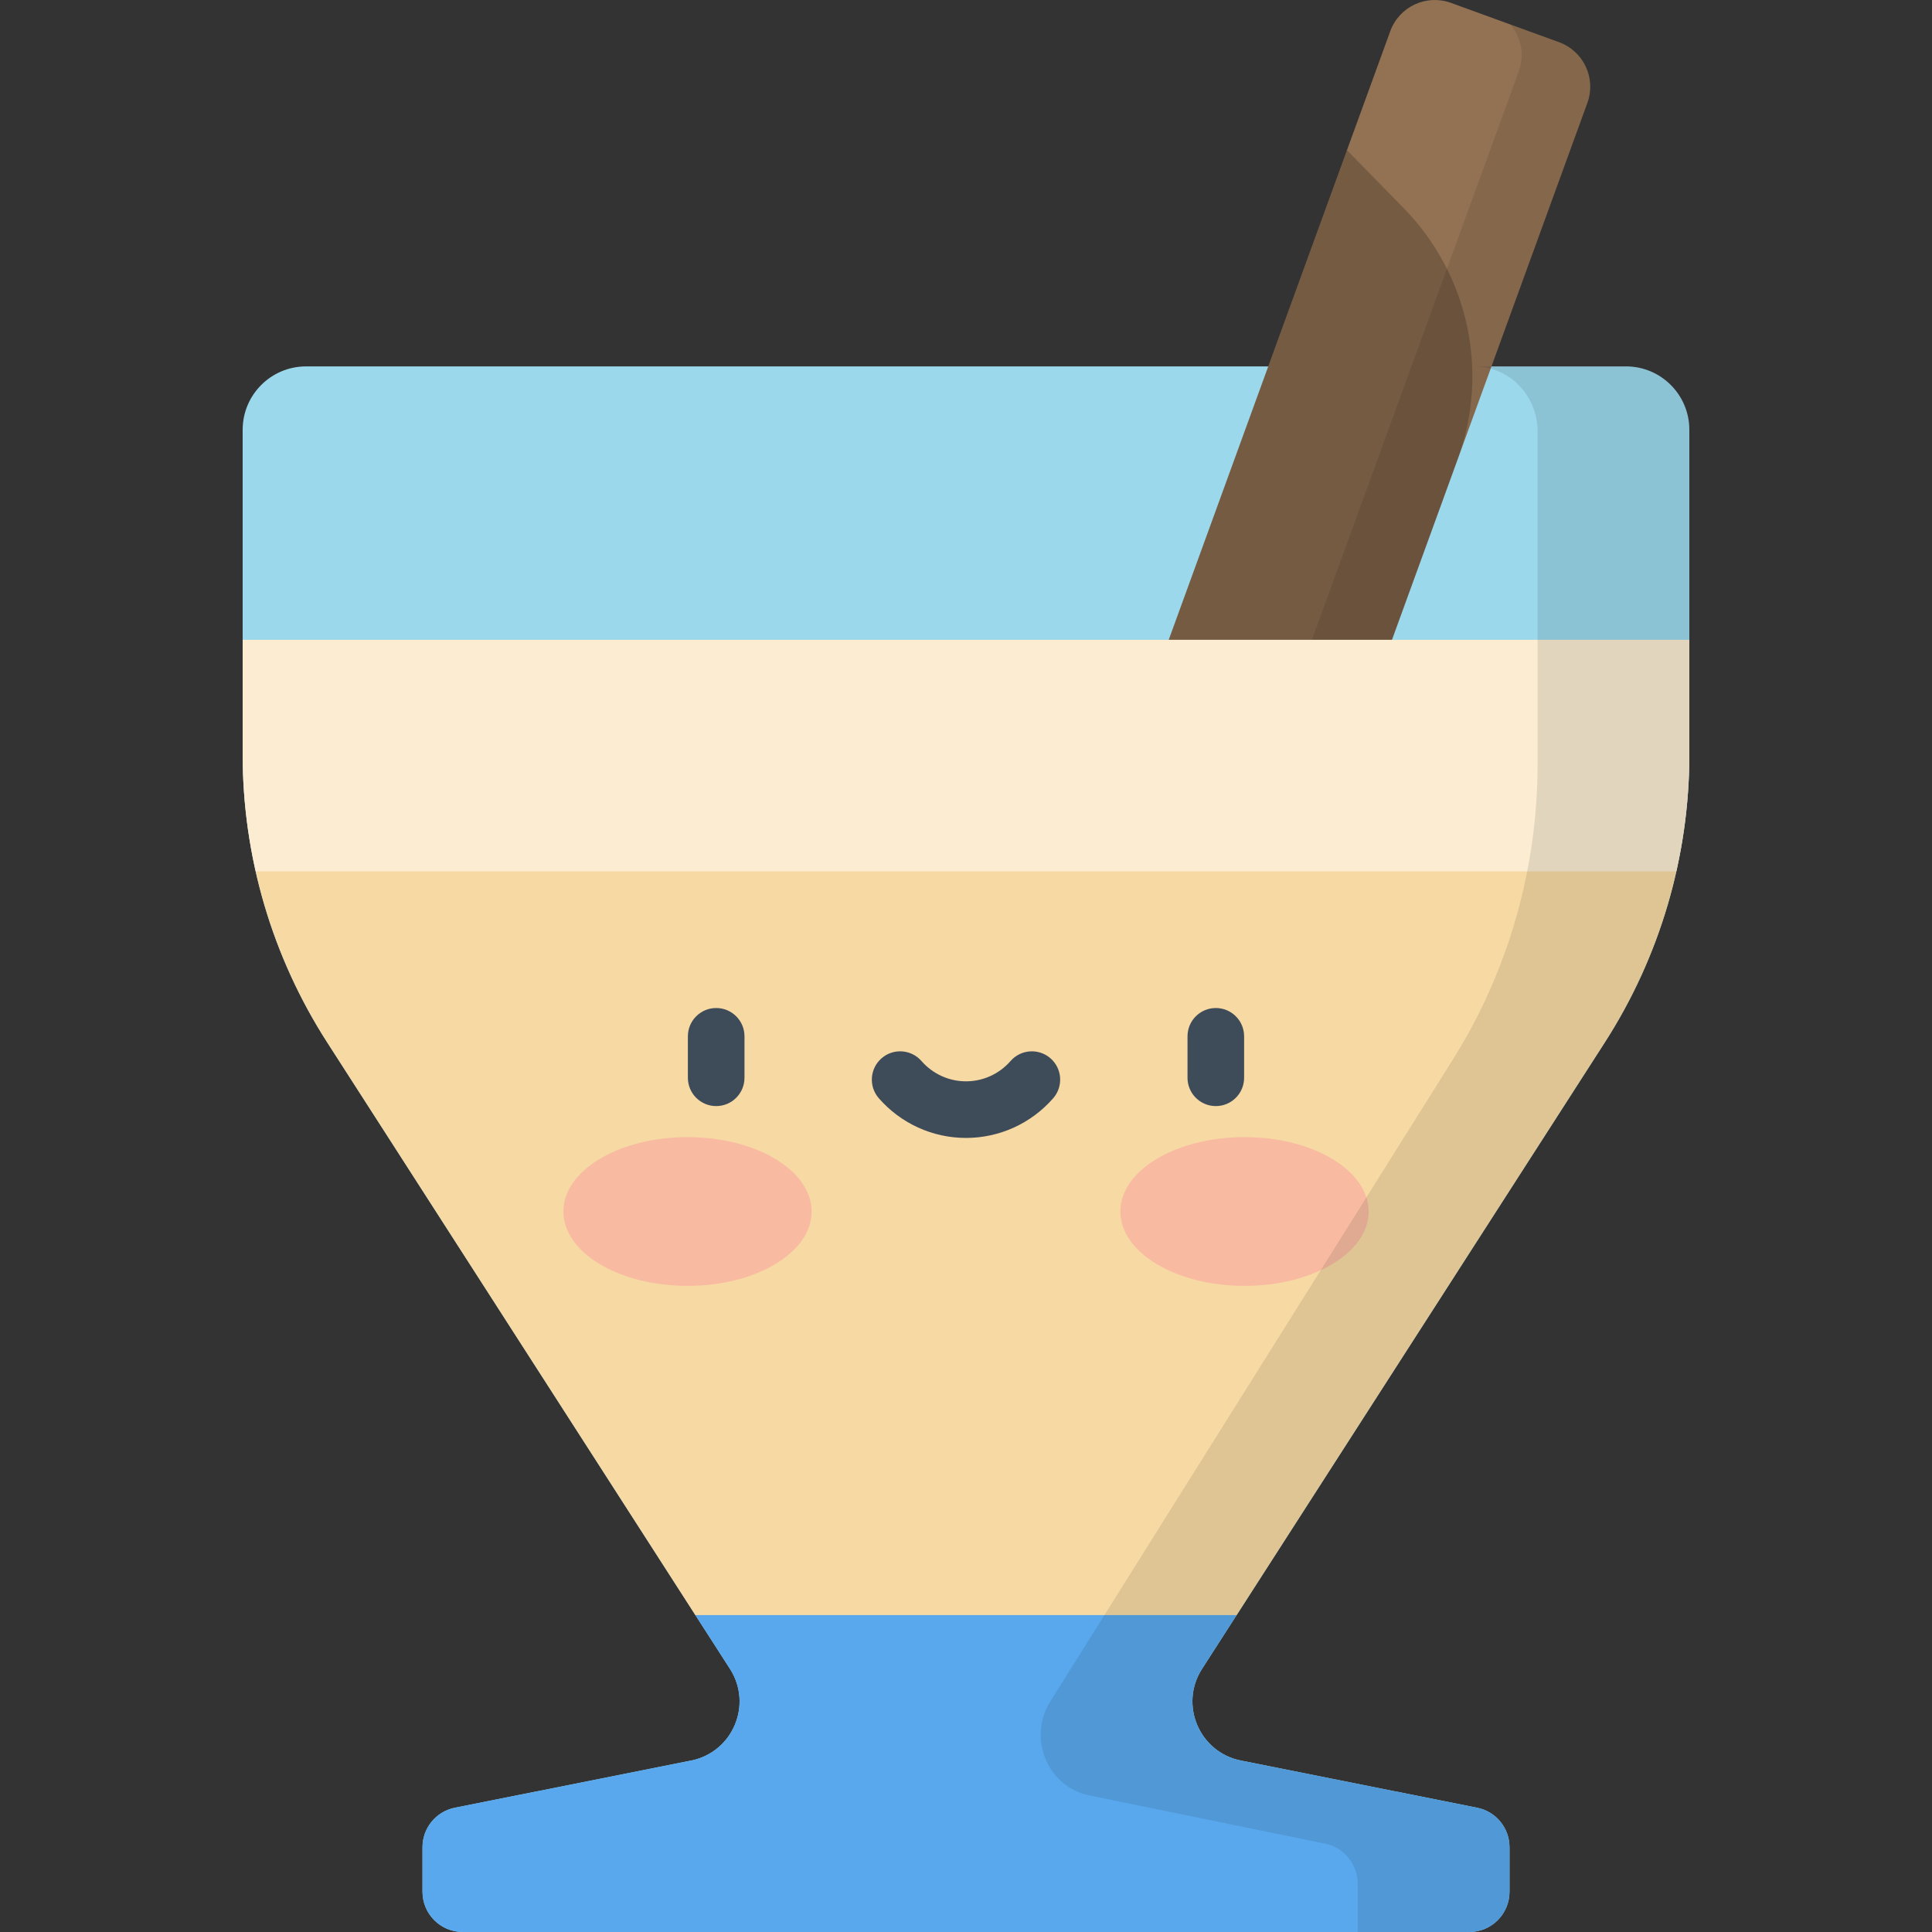 <?xml version="1.0" encoding="iso-8859-1"?>
<!-- Generator: Adobe Illustrator 19.0.0, SVG Export Plug-In . SVG Version: 6.00 Build 0)  -->
<svg xmlns="http://www.w3.org/2000/svg" xmlns:xlink="http://www.w3.org/1999/xlink" version="1.1" id="Capa_1" x="0px" y="0px" viewBox="0 0 512 512" style="enable-background:new 0 0 512 512;" xml:space="preserve">
<rect x="0" y="0" width="512" height="512" fill="#333333" stroke="none"/>
<path style="fill:#9BD8EB;" d="M430.893,97.101H81.107c-9.278,0-16.799,7.521-16.799,16.799v86.073  c0,27.047,7.777,53.523,22.403,76.274l106.735,166.024c6.086,9.467,0.732,22.09-10.305,24.294l-62.6,12.5  c-4.986,0.996-8.575,5.372-8.575,10.456v11.816c0,5.889,4.774,10.663,10.663,10.663h266.74c5.889,0,10.663-4.774,10.663-10.663  v-11.816c0-5.084-3.589-9.461-8.575-10.456l-62.6-12.5c-11.036-2.204-16.391-14.827-10.305-24.294l106.735-166.024  c14.626-22.751,22.403-49.227,22.403-76.274V113.9C447.692,104.622,440.171,97.101,430.893,97.101z"/>
<path style="fill:#59A8ED;" d="M391.458,479.065l-62.599-12.5c-11.036-2.204-16.391-14.827-10.305-24.294l9.168-14.26H184.279  l9.168,14.26c6.086,9.467,0.731,22.09-10.305,24.294l-62.6,12.5c-4.986,0.996-8.575,5.372-8.575,10.456v11.816  c0,5.889,4.774,10.663,10.663,10.663h266.74c5.889,0,10.663-4.774,10.663-10.663v-11.816  C400.033,484.437,396.444,480.06,391.458,479.065z"/>
<path style="fill:#937254;" d="M339.251,214.291l-28.659-10.431c-6.509-2.369-9.866-9.567-7.496-16.076L368.439,8.256  c2.369-6.509,9.567-9.866,16.076-7.496l28.659,10.431c6.509,2.369,9.866,9.567,7.496,16.076l-65.343,179.528  C352.958,213.304,345.76,216.66,339.251,214.291z"/>
<g style="opacity:0.2;">
	<path d="M339.251,214.291l-28.659-10.431c-6.509-2.369-9.866-9.567-7.496-16.076l53.863-147.986l15.031,15.353   c17.166,17.533,22.749,43.36,14.356,66.418l-31.02,85.226C352.958,213.304,345.76,216.66,339.251,214.291z"/>
</g>
<g style="opacity:0.1;">
	<path d="M413.173,11.191l-12.928-4.705c2.835,3.305,3.858,7.997,2.263,12.38l-64.917,178.358   c-2.354,6.467-9.504,9.801-15.971,7.448l-17.646-6.423c1.419,2.51,3.697,4.549,6.619,5.613l28.659,10.431   c6.509,2.369,13.707-0.987,16.076-7.496l65.342-179.53C423.039,20.757,419.683,13.56,413.173,11.191z"/>
</g>
<path style="fill:#F7D9A4;" d="M64.308,169.56v30.413c0,27.047,7.776,53.523,22.403,76.274l97.568,151.764h143.443l97.568-151.764  c14.626-22.751,22.403-49.227,22.403-76.274V169.56H64.308z"/>
<g style="opacity:0.5;">
	<path style="fill:#FFFFFF;" d="M64.308,169.56v30.413c0,10.468,1.178,20.847,3.455,30.962h376.475   c2.276-10.114,3.455-20.494,3.455-30.962V169.56H64.308z"/>
</g>
<g>
	<path style="fill:#3E4B58;" d="M189.797,293.124c-4.143,0-7.5-3.357-7.5-7.5v-10.989c0-4.143,3.357-7.5,7.5-7.5s7.5,3.357,7.5,7.5   v10.989C197.297,289.767,193.939,293.124,189.797,293.124z"/>
	<path style="fill:#3E4B58;" d="M322.203,293.124c-4.143,0-7.5-3.357-7.5-7.5v-10.989c0-4.143,3.357-7.5,7.5-7.5s7.5,3.357,7.5,7.5   v10.989C329.703,289.767,326.346,293.124,322.203,293.124z"/>
	<path style="fill:#3E4B58;" d="M256,301.564c-8.856,0-17.279-3.836-23.108-10.524c-2.722-3.123-2.396-7.86,0.727-10.582   c3.122-2.721,7.86-2.396,10.582,0.727c2.979,3.419,7.28,5.38,11.8,5.38c4.52,0,8.82-1.961,11.8-5.38   c2.722-3.123,7.459-3.448,10.582-0.727c3.122,2.722,3.448,7.459,0.727,10.582C273.279,297.728,264.856,301.564,256,301.564z"/>
</g>
<g style="opacity:0.4;">
	<ellipse style="fill:#F98F9D;" cx="329.8" cy="321.06" rx="32.9" ry="19.716"/>
	<ellipse style="fill:#F98F9D;" cx="182.2" cy="321.06" rx="32.9" ry="19.716"/>
</g>
<g style="opacity:0.1;">
	<path d="M430.893,97.101h-40.218c9.278,0,16.799,7.709,16.799,17.218v88.223c0,27.722-7.776,54.86-22.403,78.179L278.336,450.892   c-6.086,9.703-0.732,22.642,10.305,24.9l62.6,12.812c4.986,1.021,8.575,5.507,8.575,10.718v12.111c0,0.191-0.018,0.377-0.028,0.566   h29.583c5.889,0,10.663-4.774,10.663-10.663V489.52c0-5.084-3.589-9.461-8.575-10.456l-62.6-12.5   c-11.036-2.204-16.391-14.827-10.305-24.294l106.735-166.024c14.626-22.751,22.403-49.227,22.403-76.274V113.9   C447.692,104.622,440.171,97.101,430.893,97.101z"/>
</g>
<g>
</g>
<g>
</g>
<g>
</g>
<g>
</g>
<g>
</g>
<g>
</g>
<g>
</g>
<g>
</g>
<g>
</g>
<g>
</g>
<g>
</g>
<g>
</g>
<g>
</g>
<g>
</g>
<g>
</g>
</svg>

